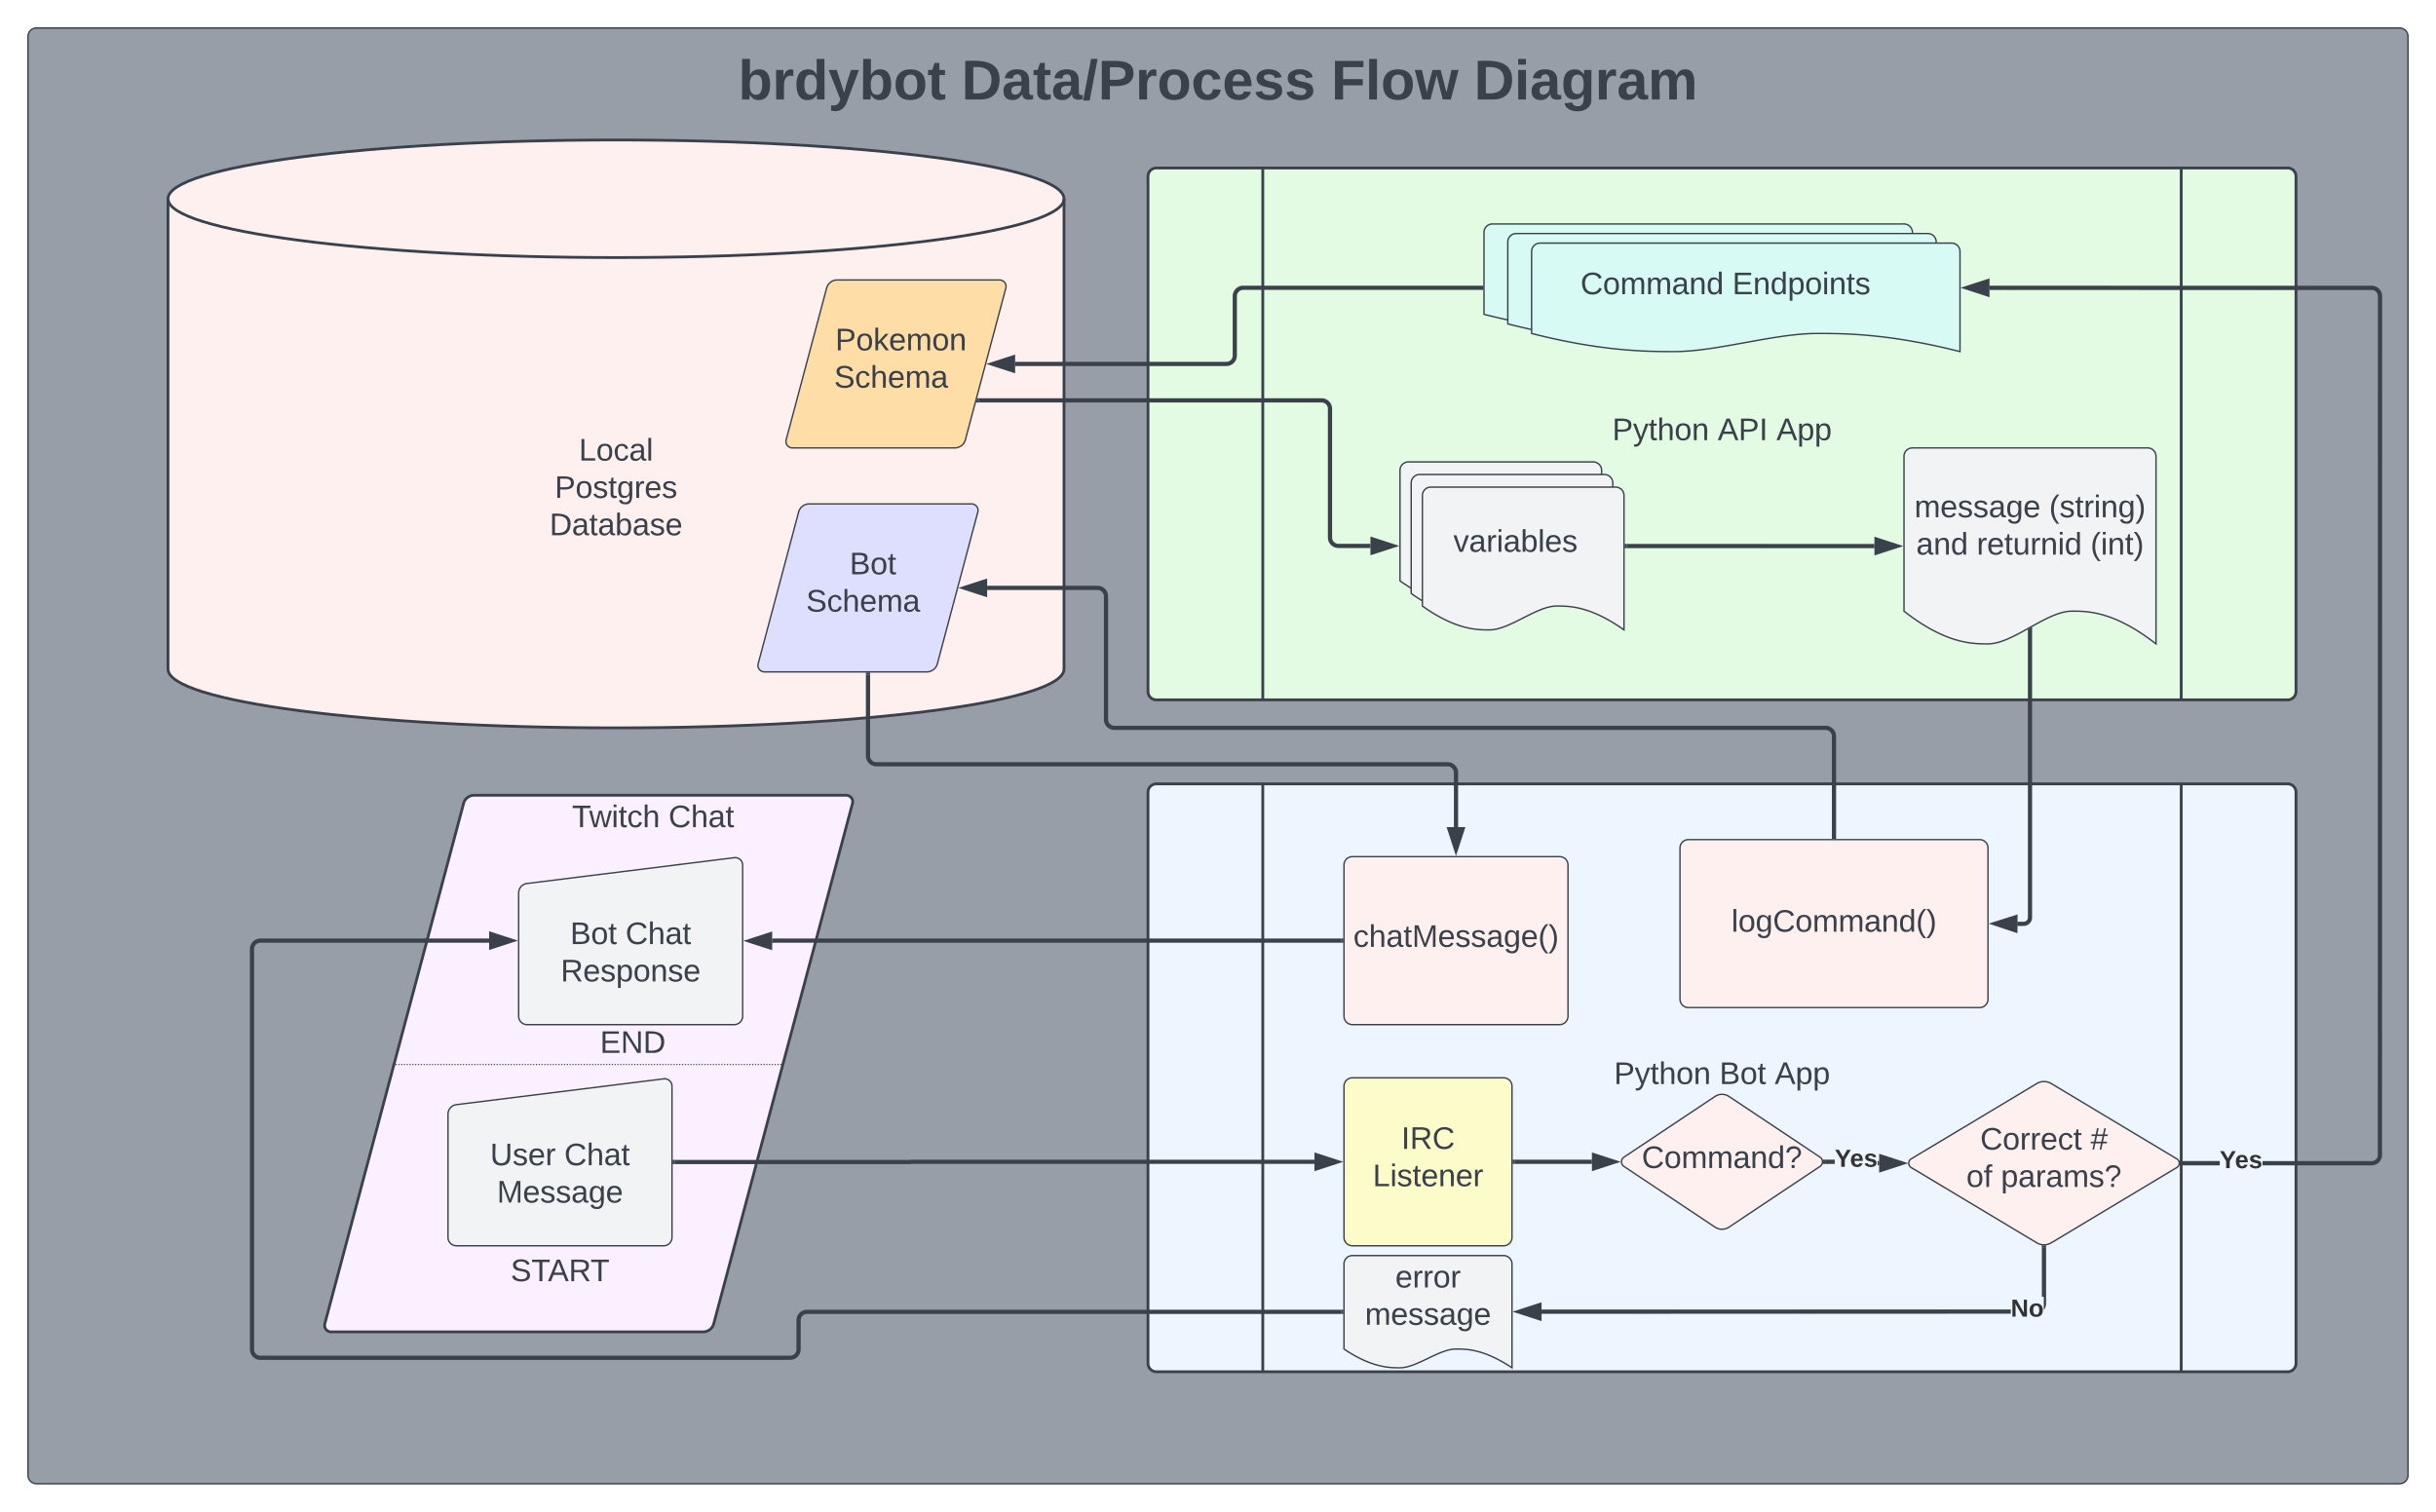 <svg xmlns="http://www.w3.org/2000/svg" xmlns:xlink="http://www.w3.org/1999/xlink" xmlns:lucid="lucid" width="1740" height="1080"><g transform="translate(-20 -20)" lucid:page-tab-id="Ux4hpEtzwfyt"><path d="M40 46a6 6 0 0 1 6-6h1688a6 6 0 0 1 6 6v1028a6 6 0 0 1-6 6H46a6 6 0 0 1-6-6z" stroke="#3a414a" fill="#979ea8"/><path d="M351.14 593.96a7.8 7.8 0 0 1 7.55-5.8h265.76a4.6 4.6 0 0 1 4.46 5.8L529.8 965.7a7.8 7.8 0 0 1-7.56 5.8H256.46a4.6 4.6 0 0 1-4.45-5.8z" stroke="#3a414a" stroke-width="2" fill="#fbf0ff"/><use xlink:href="#a" transform="matrix(1,0,0,1,255.463,593.164) translate(173.104 17.778)"/><use xlink:href="#b" transform="matrix(1,0,0,1,255.463,593.164) translate(242.054 17.778)"/><use xlink:href="#c" transform="matrix(1,0,0,1,255.463,593.164) translate(224.005 44.444)"/><use xlink:href="#c" transform="matrix(1,0,0,1,255.463,593.164) translate(217.505 71.111)"/><use xlink:href="#c" transform="matrix(1,0,0,1,255.463,593.164) translate(209.505 97.778)"/><use xlink:href="#c" transform="matrix(1,0,0,1,255.463,593.164) translate(202.505 124.444)"/><use xlink:href="#c" transform="matrix(1,0,0,1,255.463,593.164) translate(195.505 151.111)"/><use xlink:href="#c" transform="matrix(1,0,0,1,255.463,593.164) translate(188.505 177.778)"/><use xlink:href="#c" transform="matrix(1,0,0,1,255.463,593.164) translate(181.505 204.444)"/><use xlink:href="#c" transform="matrix(1,0,0,1,255.463,593.164) translate(174.505 231.111)"/><use xlink:href="#c" transform="matrix(1,0,0,1,255.463,593.164) translate(167.005 257.778)"/><use xlink:href="#c" transform="matrix(1,0,0,1,255.463,593.164) translate(160.505 284.444)"/><use xlink:href="#c" transform="matrix(1,0,0,1,255.463,593.164) translate(153.505 311.111)"/><use xlink:href="#c" transform="matrix(1,0,0,1,255.463,593.164) translate(145.505 337.778)"/><use xlink:href="#d" transform="matrix(1,0,0,1,255.463,593.164) translate(138.505 364.444)"/><path d="M780 498c0 23.2-143.27 42-320 42s-320-18.8-320-42V162c0-23.2 143.27-42 320-42s320 18.8 320 42z" stroke="#3a414a" stroke-width="2" fill="#fff0f0"/><path d="M780 162c0 23.2-143.27 42-320 42s-320-18.8-320-42" stroke="#3a414a" stroke-width="2" fill="none"/><use xlink:href="#e" transform="matrix(1,0,0,1,145,209) translate(288.488 140.028)"/><use xlink:href="#f" transform="matrix(1,0,0,1,145,209) translate(271.204 166.694)"/><use xlink:href="#g" transform="matrix(1,0,0,1,145,209) translate(267.5 193.361)"/><path d="M610.45 225.8A7.8 7.8 0 0 1 618 220h116a4.6 4.6 0 0 1 4.45 5.8l-28.9 108.4A7.8 7.8 0 0 1 702 340H586a4.6 4.6 0 0 1-4.45-5.8z" stroke="#3a414a" fill="#ffdda6"/><use xlink:href="#h" transform="matrix(1,0,0,1,585,225) translate(31.622 45.278)"/><use xlink:href="#i" transform="matrix(1,0,0,1,585,225) translate(30.795 71.944)"/><path d="M590.45 385.8A7.8 7.8 0 0 1 598 380h116a4.6 4.6 0 0 1 4.45 5.8l-28.9 108.4A7.8 7.8 0 0 1 682 500H566a4.6 4.6 0 0 1-4.45-5.8z" stroke="#3a414a" fill="#dedeff"/><use xlink:href="#j" transform="matrix(1,0,0,1,565,385) translate(61.838 45.278)"/><use xlink:href="#k" transform="matrix(1,0,0,1,565,385) translate(30.795 71.944)"/><path d="M840 586a6 6 0 0 1 6-6h808a6 6 0 0 1 6 6v408a6 6 0 0 1-6 6H846a6 6 0 0 1-6-6z" stroke="#3a414a" stroke-width="2" fill="#edf5ff"/><path d="M922 580v420m656-420v420" stroke="#3a414a" stroke-width="2" fill="none"/><use xlink:href="#l" transform="matrix(1,0,0,1,947.5,585) translate(225.34 209.444)"/><use xlink:href="#m" transform="matrix(1,0,0,1,947.5,585) translate(300.648 209.444)"/><use xlink:href="#n" transform="matrix(1,0,0,1,947.5,585) translate(340.154 209.444)"/><path d="M840 146a6 6 0 0 1 6-6h808a6 6 0 0 1 6 6v368a6 6 0 0 1-6 6H846a6 6 0 0 1-6-6z" stroke="#3a414a" stroke-width="2" fill="#e3fae3"/><path d="M922 140v380m656-380v380" stroke="#3a414a" stroke-width="2" fill="none"/><use xlink:href="#l" transform="matrix(1,0,0,1,947.5,145) translate(224.105 189.444)"/><use xlink:href="#o" transform="matrix(1,0,0,1,947.5,145) translate(299.414 189.444)"/><use xlink:href="#n" transform="matrix(1,0,0,1,947.5,145) translate(341.389 189.444)"/><path d="M340 815.92a6.8 6.8 0 0 1 5.95-6.74l148.1-18.44A5.3 5.3 0 0 1 500 796v108a6 6 0 0 1-6 6H346a6 6 0 0 1-6-6z" stroke="#3a414a" fill="#f2f3f5"/><use xlink:href="#p" transform="matrix(1,0,0,1,345,815) translate(25.093 37.465)"/><use xlink:href="#q" transform="matrix(1,0,0,1,345,815) translate(78.056 37.465)"/><use xlink:href="#r" transform="matrix(1,0,0,1,345,815) translate(29.969 64.132)"/><path d="M980 796a6 6 0 0 1 6-6h108a6 6 0 0 1 6 6v108a6 6 0 0 1-6 6H986a6 6 0 0 1-6-6z" stroke="#3a414a" fill="#fcfcca"/><use xlink:href="#s" transform="matrix(1,0,0,1,992,802) translate(28.926 38.778)"/><use xlink:href="#t" transform="matrix(1,0,0,1,992,802) translate(8.556 65.444)"/><path d="M1245 803.33a9 9 0 0 1 10 0l65 43.34a4 4 0 0 1 0 6.66l-65 43.34a9 9 0 0 1-10 0l-65-43.34a4 4 0 0 1 0-6.66z" stroke="#3a414a" fill="#fff0f0"/><use xlink:href="#u" transform="matrix(1,0,0,1,1180,805) translate(12.685 49.444)"/><path d="M501.96 850.17h168.42a.08.08 0 0 0 .08-.1.08.08 0 0 1 .1-.07H958.9" stroke="#3a414a" stroke-width="3" fill="none"/><path d="M502 851.67h-1.54v-3H502z" stroke="#3a414a" stroke-width=".05" fill="#3a414a"/><path d="M974.68 850l-14.26 4.64v-9.28z" stroke="#3a414a" stroke-width="3" fill="#3a414a"/><path d="M1101.96 850h55.13" stroke="#3a414a" stroke-width="3" fill="none"/><path d="M1102 851.5h-1.54v-3h1.54z" stroke="#3a414a" stroke-width=".05" fill="#3a414a"/><path d="M1172.85 850l-14.26 4.64v-9.28z" stroke="#3a414a" stroke-width="3" fill="#3a414a"/><path d="M1474.86 794.1a10 10 0 0 1 10.28 0l89.72 53.8a3.6 3.6 0 0 1 0 6.2l-89.72 53.8a10 10 0 0 1-10.28 0l-89.72-53.8a3.6 3.6 0 0 1 0-6.2z" stroke="#3a414a" fill="#fff0f0"/><use xlink:href="#v" transform="matrix(1,0,0,1,1385,796) translate(49.419 45.278)"/><use xlink:href="#w" transform="matrix(1,0,0,1,1385,796) translate(128.246 45.278)"/><use xlink:href="#x" transform="matrix(1,0,0,1,1385,796) translate(39.511 71.944)"/><use xlink:href="#y" transform="matrix(1,0,0,1,1385,796) translate(64.203 71.944)"/><path d="M1362.28 849.5v3h-1.1v-3zm-38.5 2v-3h6.77v3z" stroke="#3a414a" stroke-width=".05" fill="#3a414a"/><path d="M1323.83 851.5h-1.8l.17-.62.1-.88-.1-.88-.18-.62h1.8z" fill="#3a414a"/><path d="M1323.85 851.52h-1.87l.2-.65.1-.87-.1-.87-.2-.65h1.87zm-1.8-3l.18.6.1.88-.1.88-.18.6h1.75v-2.96z" stroke="#3a414a" stroke-width=".05" fill="#3a414a"/><path d="M1378.04 851l-14.27 4.64v-9.28z" fill="#3a414a"/><path d="M1382.9 851l-20.63 6.7v-13.4zm-17.63 2.57l7.92-2.57-7.93-2.57z" stroke="#3a414a" stroke-width=".05" fill="#3a414a"/><use xlink:href="#z" transform="matrix(1,0,0,1,1330.555,839.333) translate(0 14.222)"/><path d="M1080 186a6 6 0 0 1 6-6h294a6 6 0 0 1 6 6v71.5c-51.1-12.94-82.93-12.94-102.2-12.94-30.6 0-71.3 12.94-101.9 12.94-18.97 0-51.1 0-101.9-12.94z" stroke="#3a414a" fill="#d7faf5"/><path d="M1097 192.84a6 6 0 0 1 6-6h294a6 6 0 0 1 6 6v71.5c-51.1-12.94-82.93-12.94-102.2-12.94-30.6 0-71.3 12.94-101.9 12.94-18.97 0-51.1 0-101.9-12.94z" stroke="#3a414a" fill="#d7faf5"/><path d="M1114 199.68a6 6 0 0 1 6-6h294a6 6 0 0 1 6 6v71.5c-51.1-12.95-82.93-12.95-102.2-12.95-30.6 0-71.3 12.95-101.9 12.95-18.97 0-51.1 0-101.9-12.95z" stroke="#3a414a" fill="#d7faf5"/><use xlink:href="#A" transform="matrix(1,0,0,1,1119,198.676) translate(29.92 31.528)"/><use xlink:href="#B" transform="matrix(1,0,0,1,1119,198.676) translate(138.377 31.528)"/><path d="M1605.5 852.5h-26.9v-3h26.9zm109.62-628.34l1.2.3 1.1.44 1 .62.9.76.75.9.62 1 .44 1.1.27 1.13.1 1.13-.07 614.6-.3 1.2-.44 1.08-.63 1-.76.9-.9.77-1 .62-1.08.44-1.15.27-1.1.1h-77.95v-3h77.82l.76-.06.7-.16.64-.27.6-.36.54-.46.46-.54.37-.6.28-.65.15-.64.07-614.1-.06-.77-.16-.7-.27-.65-.36-.6-.46-.54-.54-.45-.6-.37-.65-.27-.64-.14-273.7-.07v-3z" stroke="#3a414a" stroke-width=".05" fill="#3a414a"/><path d="M1578.64 852.5h-1.83l.22-.66.1-.84-.1-.84-.2-.66h1.82z" fill="#3a414a"/><path d="M1578.67 852.52h-1.9l.22-.7.08-.82-.1-.83-.2-.7h1.9zm-1.83-3l.2.64.1.84-.1.84-.2.63h1.78v-2.95z" stroke="#3a414a" stroke-width=".05" fill="#3a414a"/><path d="M1439.57 230.22l-14.26-4.63 14.27-4.65z" fill="#3a414a"/><path d="M1441.07 232.3l-20.62-6.7 20.62-6.7zm-10.9-6.7l7.9 2.56v-5.14z" stroke="#3a414a" stroke-width=".05" fill="#3a414a"/><use xlink:href="#z" transform="matrix(1,0,0,1,1605.503,840.333) translate(0 14.222)"/><path d="M1380 346a6 6 0 0 1 6-6h168a6 6 0 0 1 6 6v134c-30.06-23.38-48.78-23.38-60.12-23.38-18 0-41.94 23.38-59.94 23.38-11.16 0-30.06 0-59.94-23.38z" stroke="#3a414a" fill="#f2f3f5"/><use xlink:href="#C" transform="matrix(1,0,0,1,1385,345) translate(2.438 44.528)"/><use xlink:href="#D" transform="matrix(1,0,0,1,1385,345) translate(98.673 44.528)"/><use xlink:href="#E" transform="matrix(1,0,0,1,1385,345) translate(3.704 71.194)"/><use xlink:href="#F" transform="matrix(1,0,0,1,1385,345) translate(46.914 71.194)"/><use xlink:href="#G" transform="matrix(1,0,0,1,1385,345) translate(128.21 71.194)"/><path d="M390.46 657.92a6.8 6.8 0 0 1 5.96-6.74l148.1-18.44a5.3 5.3 0 0 1 5.94 5.26v108a6 6 0 0 1-6 6h-148a6 6 0 0 1-6-6z" stroke="#3a414a" fill="#f2f3f5"/><use xlink:href="#H" transform="matrix(1,0,0,1,395.463,657) translate(31.821 37.465)"/><use xlink:href="#q" transform="matrix(1,0,0,1,395.463,657) translate(71.327 37.465)"/><use xlink:href="#I" transform="matrix(1,0,0,1,395.463,657) translate(25.031 64.132)"/><path d="M1470 470.2v205.26a4.54 4.54 0 0 1-4.54 4.54h-4.55" stroke="#3a414a" stroke-width="3" fill="none"/><path d="M1471.5 470.25h-3v-.75l3-1.58z" stroke="#3a414a" stroke-width=".05" fill="#3a414a"/><path d="M1445.32 679.87l14.3-4.52-.08 9.27z" stroke="#3a414a" stroke-width="3" fill="#3a414a"/><path d="M980 638a6 6 0 0 1 6-6h148a6 6 0 0 1 6 6v108a6 6 0 0 1-6 6H986a6 6 0 0 1-6-6z" stroke="#3a414a" fill="#fff0f0"/><use xlink:href="#J" transform="matrix(1,0,0,1,992,644) translate(-5.364 52.444)"/><path d="M978.04 692H572a.08.08 0 0 0-.07.08.08.08 0 0 1-.1.1h-.28" stroke="#3a414a" stroke-width="3" fill="none"/><path d="M979.54 693.5H978v-3h1.54z" stroke="#3a414a" stroke-width=".05" fill="#3a414a"/><path d="M555.78 692.17l14.27-4.64v9.27z" stroke="#3a414a" stroke-width="3" fill="#3a414a"/><path d="M1078 225.6H908a6 6 0 0 0-6 6V274a6 6 0 0 1-6 6H745.1" stroke="#3a414a" stroke-width="3" fill="none"/><path d="M1079.5 227.1h-1.54v-3h1.54z" stroke="#3a414a" stroke-width=".05" fill="#3a414a"/><path d="M729.33 280l14.27-4.64v9.28z" stroke="#3a414a" stroke-width="3" fill="#3a414a"/><path d="M719.06 306.02H964a6 6 0 0 1 6 6V404a6 6 0 0 0 6 6h22.88" stroke="#3a414a" stroke-width="3" fill="none"/><path d="M719.1 307.52h-1.94l.8-3h1.14z" stroke="#3a414a" stroke-width=".05" fill="#3a414a"/><path d="M1014.65 410l-14.27 4.64v-9.28z" stroke="#3a414a" stroke-width="3" fill="#3a414a"/><path d="M1020 356a6 6 0 0 1 6-6h132a6 6 0 0 1 6 6v96c-24.05-17.03-39.02-17.03-48.1-17.03-14.4 0-33.55 17.03-47.95 17.03-8.93 0-24.05 0-47.95-17.03z" stroke="#3a414a" fill="#f2f3f5"/><path d="M1028 365a6 6 0 0 1 6-6h132a6 6 0 0 1 6 6v96c-24.05-17.03-39.02-17.03-48.1-17.03-14.4 0-33.55 17.03-47.95 17.03-8.93 0-24.05 0-47.95-17.03z" stroke="#3a414a" fill="#f2f3f5"/><path d="M1036 374a6 6 0 0 1 6-6h132a6 6 0 0 1 6 6v96c-24.05-17.03-39.02-17.03-48.1-17.03-14.4 0-33.55 17.03-47.95 17.03-8.93 0-24.05 0-47.95-17.03z" stroke="#3a414a" fill="#f2f3f5"/><g><use xlink:href="#K" transform="matrix(1,0,0,1,1041,373) translate(17.148 41.215)"/></g><path d="M1181.95 410.1h98.02v.02H1358.88" stroke="#3a414a" stroke-width="3" fill="none"/><path d="M1182 411.6h-1.54v-3h1.53z" stroke="#3a414a" stroke-width=".05" fill="#3a414a"/><path d="M1374.65 410.13l-14.27 4.63v-9.27z" stroke="#3a414a" stroke-width="3" fill="#3a414a"/><path d="M1220 625.83a6 6 0 0 1 6-6h208a6 6 0 0 1 6 6v108a6 6 0 0 1-6 6h-208a6 6 0 0 1-6-6z" stroke="#3a414a" fill="#fff0f0"/><g><use xlink:href="#L" transform="matrix(1,0,0,1,1232,631.831) translate(24.728 53.778)"/></g><path d="M1330 617.87V546a6 6 0 0 0-6-6H816a6 6 0 0 1-6-6v-88a6 6 0 0 0-6-6h-78.9" stroke="#3a414a" stroke-width="3" fill="none"/><path d="M1331.5 619.37h-3v-1.54h3z" stroke="#3a414a" stroke-width=".05" fill="#3a414a"/><path d="M709.33 440l14.27-4.64v9.28z" stroke="#3a414a" stroke-width="3" fill="#3a414a"/><path d="M640 501.96V560a6 6 0 0 0 6 6h408a6 6 0 0 1 6 6v38.92" stroke="#3a414a" stroke-width="3" fill="none"/><path d="M641.5 502h-3v-1.54h3z" stroke="#3a414a" stroke-width=".05" fill="#3a414a"/><path d="M1060 626.68l-4.64-14.26h9.28z" stroke="#3a414a" stroke-width="3" fill="#3a414a"/><path d="M1456.26 958.5l-335.18.08v-3l335.18-.07zm25.24-7.36l-.1 1.12-.26 1.14-.45 1.1-.63 1-.2.23v-9.3h-1.37v-35.1h3z" stroke="#3a414a" stroke-width=".05" fill="#3a414a"/><path d="M1478.87 909.78l1.13.06 1.13-.06.37-.06v1.66h-3v-1.66z" fill="#3a414a"/><path d="M1478.87 909.75l1.13.06 1.13-.05.4-.06v1.7h-3.06v-1.7zm-.34 1.6h2.94v-1.6l-.33.05-1.14.06-1.14-.06-.33-.05z" stroke="#3a414a" stroke-width=".05" fill="#3a414a"/><path d="M1119.58 961.72l-14.27-4.64 14.28-4.63z" fill="#3a414a"/><path d="M1121.08 963.78l-20.62-6.7 20.62-6.7zm-10.9-6.7l7.9 2.58v-5.15z" stroke="#3a414a" stroke-width=".05" fill="#3a414a"/><g><use xlink:href="#M" transform="matrix(1,0,0,1,1456.264,946.418) translate(0 14.222)"/></g><path d="M980 923a6 6 0 0 1 6-6h108a6 6 0 0 1 6 6v74.17c-20.04-13.4-32.52-13.4-40.08-13.4-12 0-27.96 13.4-39.96 13.4-7.44 0-20.04 0-39.96-13.4z" stroke="#3a414a" fill="#f2f3f5"/><g><use xlink:href="#N" transform="matrix(1,0,0,1,985,922) translate(31.636 17.778)"/><use xlink:href="#O" transform="matrix(1,0,0,1,985,922) translate(9.969 44.444)"/></g><path d="M978 957.2H596.42a6 6 0 0 0-6 6V984a6 6 0 0 1-6 6H206a6 6 0 0 1-6-6V698a6 6 0 0 1 6-6h163.37" stroke="#3a414a" stroke-width="3" fill="none"/><path d="M979.5 958.7h-1.54v-3h1.54z" stroke="#3a414a" stroke-width=".05" fill="#3a414a"/><path d="M385.14 692l-14.27 4.64v-9.28z" stroke="#3a414a" stroke-width="3" fill="#3a414a"/><path d="M480 46a6 6 0 0 1 6-6h808a6 6 0 0 1 6 6v72.67a6 6 0 0 1-6 6H486a6 6 0 0 1-6-6z" stroke="#000" stroke-opacity="0" fill="#fff" fill-opacity="0"/><g><use xlink:href="#P" transform="matrix(1,0,0,1,485,45) translate(62.333 46.062)"/><use xlink:href="#Q" transform="matrix(1,0,0,1,485,45) translate(221.778 46.062)"/><use xlink:href="#R" transform="matrix(1,0,0,1,485,45) translate(485.889 46.062)"/><use xlink:href="#S" transform="matrix(1,0,0,1,485,45) translate(587.889 46.062)"/></g><path d="M300 906a6 6 0 0 1 6-6h228a6 6 0 0 1 6 6v48a6 6 0 0 1-6 6H306a6 6 0 0 1-6-6z" stroke="#000" stroke-opacity="0" fill="#fff" fill-opacity="0"/><g><use xlink:href="#T" transform="matrix(1,0,0,1,305,905) translate(79.722 30.278)"/></g><path d="M301.4 780.5c0 .26-.22.5-.5.5-.27 0-.5-.24-.5-.5 0-.3.23-.5.5-.5.28 0 .5.2.5.5zm2 0c0 .26-.2.5-.5.5-.27 0-.5-.24-.5-.5 0-.3.23-.5.5-.5.3 0 .5.2.5.5zm2.02 0c0 .26-.23.5-.5.5-.28 0-.5-.24-.5-.5 0-.3.22-.5.5-.5.27 0 .5.2.5.5zm2 0c0 .26-.22.5-.5.5-.27 0-.5-.24-.5-.5 0-.3.23-.5.5-.5.28 0 .5.2.5.5zm2 0c0 .26-.22.5-.5.5-.27 0-.5-.24-.5-.5 0-.3.23-.5.5-.5.28 0 .5.2.5.5zm2 0c0 .26-.2.5-.5.5-.26 0-.5-.24-.5-.5 0-.3.24-.5.5-.5.3 0 .5.2.5.5zm2.02 0c0 .26-.23.5-.5.5-.28 0-.5-.24-.5-.5 0-.3.22-.5.5-.5.27 0 .5.2.5.5zm2 0c0 .26-.22.5-.5.5-.27 0-.5-.24-.5-.5 0-.3.23-.5.5-.5.28 0 .5.2.5.5zm2 0c0 .26-.2.5-.5.5-.27 0-.5-.24-.5-.5 0-.3.23-.5.5-.5.3 0 .5.2.5.5zm2 0c0 .26-.2.5-.5.5-.26 0-.5-.24-.5-.5 0-.3.24-.5.5-.5.3 0 .5.2.5.5zm2.02 0c0 .26-.22.5-.5.5s-.5-.24-.5-.5c0-.3.22-.5.5-.5s.5.2.5.5zm2 0c0 .26-.22.5-.5.5-.27 0-.5-.24-.5-.5 0-.3.23-.5.5-.5.28 0 .5.2.5.5zm2 0c0 .26-.2.5-.5.5-.26 0-.5-.24-.5-.5 0-.3.24-.5.5-.5.3 0 .5.2.5.5zm2.02 0c0 .26-.23.5-.5.5-.28 0-.5-.24-.5-.5 0-.3.22-.5.5-.5.27 0 .5.2.5.5zm2 0c0 .26-.22.5-.5.5-.27 0-.5-.24-.5-.5 0-.3.23-.5.5-.5.28 0 .5.2.5.5zm2 0c0 .26-.22.5-.5.5-.27 0-.5-.24-.5-.5 0-.3.23-.5.5-.5.28 0 .5.2.5.5zm2 0c0 .26-.2.5-.5.5-.26 0-.5-.24-.5-.5 0-.3.24-.5.5-.5.3 0 .5.2.5.5zm2.02 0c0 .26-.22.5-.5.5s-.5-.24-.5-.5c0-.3.22-.5.5-.5s.5.2.5.5zm2 0c0 .26-.22.5-.5.5-.27 0-.5-.24-.5-.5 0-.3.23-.5.5-.5.28 0 .5.2.5.5zm2 0c0 .26-.2.5-.5.5-.27 0-.5-.24-.5-.5 0-.3.23-.5.5-.5.3 0 .5.2.5.5zm2.02 0c0 .26-.23.5-.5.5-.28 0-.5-.24-.5-.5 0-.3.22-.5.5-.5.27 0 .5.2.5.5zm2 0c0 .26-.22.5-.5.5s-.5-.24-.5-.5c0-.3.22-.5.5-.5s.5.2.5.5zm2 0c0 .26-.22.5-.5.5-.27 0-.5-.24-.5-.5 0-.3.23-.5.5-.5.28 0 .5.2.5.5zm2 0c0 .26-.2.5-.5.5-.26 0-.5-.24-.5-.5 0-.3.24-.5.5-.5.3 0 .5.2.5.5zm2.02 0c0 .26-.23.5-.5.5-.28 0-.5-.24-.5-.5 0-.3.22-.5.5-.5.27 0 .5.2.5.5zm2 0c0 .26-.22.5-.5.5-.27 0-.5-.24-.5-.5 0-.3.23-.5.5-.5.28 0 .5.2.5.5zm2 0c0 .26-.22.5-.5.5-.27 0-.5-.24-.5-.5 0-.3.23-.5.5-.5.28 0 .5.2.5.5zm2 0c0 .26-.2.5-.5.5-.26 0-.5-.24-.5-.5 0-.3.24-.5.5-.5.3 0 .5.2.5.5zm2.02 0c0 .26-.22.5-.5.5s-.5-.24-.5-.5c0-.3.22-.5.5-.5s.5.2.5.5zm2 0c0 .26-.22.5-.5.5-.27 0-.5-.24-.5-.5 0-.3.23-.5.5-.5.28 0 .5.2.5.5zm2 0c0 .26-.2.5-.5.5-.27 0-.5-.24-.5-.5 0-.3.23-.5.5-.5.3 0 .5.2.5.5zm2.02 0c0 .26-.23.5-.5.5-.28 0-.5-.24-.5-.5 0-.3.22-.5.5-.5.27 0 .5.2.5.5zm2 0c0 .26-.22.5-.5.5-.27 0-.5-.24-.5-.5 0-.3.23-.5.5-.5.28 0 .5.2.5.5zm2 0c0 .26-.22.5-.5.5-.27 0-.5-.24-.5-.5 0-.3.23-.5.5-.5.28 0 .5.2.5.5zm2 0c0 .26-.2.5-.5.5-.26 0-.5-.24-.5-.5 0-.3.24-.5.5-.5.3 0 .5.2.5.5zm2.02 0c0 .26-.23.5-.5.5-.28 0-.5-.24-.5-.5 0-.3.22-.5.5-.5.27 0 .5.2.5.5zm2 0c0 .26-.22.5-.5.5-.27 0-.5-.24-.5-.5 0-.3.23-.5.5-.5.28 0 .5.2.5.5zm2 0c0 .26-.2.5-.5.5-.27 0-.5-.24-.5-.5 0-.3.23-.5.5-.5.3 0 .5.2.5.5zm2 0c0 .26-.2.5-.5.5-.26 0-.5-.24-.5-.5 0-.3.24-.5.5-.5.3 0 .5.2.5.5zm2.02 0c0 .26-.22.5-.5.5s-.5-.24-.5-.5c0-.3.22-.5.5-.5s.5.2.5.5zm2 0c0 .26-.22.5-.5.5-.27 0-.5-.24-.5-.5 0-.3.23-.5.5-.5.28 0 .5.2.5.5zm2 0c0 .26-.2.5-.5.5-.26 0-.5-.24-.5-.5 0-.3.24-.5.5-.5.3 0 .5.2.5.5zm2.02 0c0 .26-.23.5-.5.5-.28 0-.5-.24-.5-.5 0-.3.22-.5.5-.5.27 0 .5.2.5.5zm2 0c0 .26-.22.5-.5.5-.27 0-.5-.24-.5-.5 0-.3.23-.5.5-.5.28 0 .5.2.5.5zm2 0c0 .26-.22.5-.5.5-.27 0-.5-.24-.5-.5 0-.3.23-.5.5-.5.28 0 .5.2.5.5zm2 0c0 .26-.2.5-.5.5-.26 0-.5-.24-.5-.5 0-.3.24-.5.5-.5.3 0 .5.2.5.5zm2.02 0c0 .26-.22.5-.5.5s-.5-.24-.5-.5c0-.3.22-.5.5-.5s.5.2.5.5zm2 0c0 .26-.22.5-.5.5-.27 0-.5-.24-.5-.5 0-.3.23-.5.5-.5.28 0 .5.2.5.5zm2 0c0 .26-.2.5-.5.5-.27 0-.5-.24-.5-.5 0-.3.23-.5.5-.5.3 0 .5.2.5.5zm2.02 0c0 .26-.23.5-.5.5-.28 0-.5-.24-.5-.5 0-.3.22-.5.5-.5.27 0 .5.2.5.5zm2 0c0 .26-.22.5-.5.5-.27 0-.5-.24-.5-.5 0-.3.23-.5.5-.5.28 0 .5.2.5.5zm2 0c0 .26-.22.5-.5.5-.27 0-.5-.24-.5-.5 0-.3.23-.5.5-.5.28 0 .5.2.5.5zm2 0c0 .26-.2.5-.5.5-.26 0-.5-.24-.5-.5 0-.3.24-.5.5-.5.3 0 .5.2.5.5zm2.02 0c0 .26-.23.5-.5.5-.28 0-.5-.24-.5-.5 0-.3.22-.5.5-.5.27 0 .5.2.5.5zm2 0c0 .26-.22.5-.5.5-.27 0-.5-.24-.5-.5 0-.3.23-.5.5-.5.28 0 .5.2.5.5zm2 0c0 .26-.22.5-.5.5-.27 0-.5-.24-.5-.5 0-.3.23-.5.5-.5.28 0 .5.2.5.5zm2 0c0 .26-.2.5-.5.5-.26 0-.5-.24-.5-.5 0-.3.24-.5.5-.5.3 0 .5.2.5.5zm2.02 0c0 .26-.22.5-.5.5s-.5-.24-.5-.5c0-.3.22-.5.5-.5s.5.2.5.5zm2 0c0 .26-.22.5-.5.5-.27 0-.5-.24-.5-.5 0-.3.23-.5.5-.5.28 0 .5.2.5.5zm2 0c0 .26-.2.5-.5.5-.27 0-.5-.24-.5-.5 0-.3.23-.5.5-.5.3 0 .5.2.5.5zm2.02 0c0 .26-.23.5-.5.5-.28 0-.5-.24-.5-.5 0-.3.22-.5.5-.5.27 0 .5.2.5.5zm2 0c0 .26-.22.5-.5.5-.27 0-.5-.24-.5-.5 0-.3.23-.5.5-.5.28 0 .5.2.5.5zm2 0c0 .26-.22.5-.5.5-.27 0-.5-.24-.5-.5 0-.3.23-.5.5-.5.28 0 .5.2.5.5zm2 0c0 .26-.2.5-.5.5-.26 0-.5-.24-.5-.5 0-.3.24-.5.5-.5.3 0 .5.2.5.5zm2.02 0c0 .26-.23.5-.5.5-.28 0-.5-.24-.5-.5 0-.3.22-.5.5-.5.27 0 .5.2.5.5zm2 0c0 .26-.22.5-.5.5-.27 0-.5-.24-.5-.5 0-.3.23-.5.5-.5.28 0 .5.2.5.5zm2 0c0 .26-.2.5-.5.5-.27 0-.5-.24-.5-.5 0-.3.23-.5.5-.5.3 0 .5.2.5.5zm2.02 0c0 .26-.23.5-.5.5-.28 0-.5-.24-.5-.5 0-.3.22-.5.5-.5.27 0 .5.2.5.5zm2 0c0 .26-.22.5-.5.5s-.5-.24-.5-.5c0-.3.22-.5.5-.5s.5.2.5.5zm2 0c0 .26-.22.5-.5.5-.27 0-.5-.24-.5-.5 0-.3.23-.5.5-.5.28 0 .5.2.5.5zm2 0c0 .26-.2.5-.5.5-.26 0-.5-.24-.5-.5 0-.3.24-.5.5-.5.3 0 .5.2.5.5zm2.02 0c0 .26-.23.5-.5.5-.28 0-.5-.24-.5-.5 0-.3.22-.5.5-.5.27 0 .5.2.5.5zm2 0c0 .26-.22.5-.5.5-.27 0-.5-.24-.5-.5 0-.3.23-.5.5-.5.28 0 .5.2.5.5zm2 0c0 .26-.22.5-.5.5-.27 0-.5-.24-.5-.5 0-.3.23-.5.5-.5.28 0 .5.2.5.5zm2 0c0 .26-.2.5-.5.5-.26 0-.5-.24-.5-.5 0-.3.24-.5.5-.5.3 0 .5.2.5.5zm2.02 0c0 .26-.22.5-.5.5s-.5-.24-.5-.5c0-.3.22-.5.5-.5s.5.2.5.5zm2 0c0 .26-.22.5-.5.5-.27 0-.5-.24-.5-.5 0-.3.23-.5.5-.5.28 0 .5.2.5.5zm2 0c0 .26-.2.5-.5.5-.27 0-.5-.24-.5-.5 0-.3.23-.5.5-.5.3 0 .5.2.5.5zm2.02 0c0 .26-.23.5-.5.5-.28 0-.5-.24-.5-.5 0-.3.22-.5.5-.5.27 0 .5.2.5.5zm2 0c0 .26-.22.5-.5.5-.27 0-.5-.24-.5-.5 0-.3.23-.5.5-.5.28 0 .5.2.5.5zm2 0c0 .26-.22.5-.5.5-.27 0-.5-.24-.5-.5 0-.3.23-.5.5-.5.28 0 .5.2.5.5zm2 0c0 .26-.2.5-.5.5-.26 0-.5-.24-.5-.5 0-.3.24-.5.5-.5.3 0 .5.2.5.5zm2.02 0c0 .26-.23.5-.5.5-.28 0-.5-.24-.5-.5 0-.3.22-.5.5-.5.27 0 .5.2.5.5zm2 0c0 .26-.22.5-.5.5-.27 0-.5-.24-.5-.5 0-.3.23-.5.5-.5.28 0 .5.2.5.5zm2 0c0 .26-.2.5-.5.5-.27 0-.5-.24-.5-.5 0-.3.23-.5.5-.5.3 0 .5.2.5.5zm2 0c0 .26-.2.5-.5.5-.26 0-.5-.24-.5-.5 0-.3.24-.5.5-.5.3 0 .5.2.5.5zm2.02 0c0 .26-.22.5-.5.5s-.5-.24-.5-.5c0-.3.22-.5.5-.5s.5.2.5.5zm2 0c0 .26-.22.5-.5.5-.27 0-.5-.24-.5-.5 0-.3.23-.5.5-.5.28 0 .5.2.5.5zm2 0c0 .26-.2.5-.5.5-.27 0-.5-.24-.5-.5 0-.3.23-.5.5-.5.3 0 .5.2.5.5zm2.02 0c0 .26-.23.5-.5.5-.28 0-.5-.24-.5-.5 0-.3.22-.5.5-.5.27 0 .5.2.5.5zm2 0c0 .26-.22.5-.5.5-.27 0-.5-.24-.5-.5 0-.3.23-.5.5-.5.28 0 .5.2.5.5zm2 0c0 .26-.22.5-.5.5-.27 0-.5-.24-.5-.5 0-.3.23-.5.5-.5.28 0 .5.2.5.5zm2 0c0 .26-.2.5-.5.5-.26 0-.5-.24-.5-.5 0-.3.24-.5.5-.5.3 0 .5.2.5.5zm2.02 0c0 .26-.23.5-.5.5-.28 0-.5-.24-.5-.5 0-.3.22-.5.5-.5.27 0 .5.2.5.5zm2 0c0 .26-.22.5-.5.5-.27 0-.5-.24-.5-.5 0-.3.23-.5.5-.5.28 0 .5.2.5.5zm2 0c0 .26-.2.5-.5.5-.27 0-.5-.24-.5-.5 0-.3.23-.5.5-.5.3 0 .5.2.5.5zm2.02 0c0 .26-.23.5-.5.5-.28 0-.5-.24-.5-.5 0-.3.22-.5.5-.5.27 0 .5.2.5.5zm2 0c0 .26-.22.5-.5.5s-.5-.24-.5-.5c0-.3.22-.5.5-.5s.5.2.5.5zm2 0c0 .26-.22.5-.5.5-.27 0-.5-.24-.5-.5 0-.3.23-.5.5-.5.28 0 .5.2.5.5zm2 0c0 .26-.2.5-.5.5-.26 0-.5-.24-.5-.5 0-.3.24-.5.5-.5.3 0 .5.2.5.5zm2.02 0c0 .26-.23.5-.5.5-.28 0-.5-.24-.5-.5 0-.3.22-.5.5-.5.27 0 .5.2.5.5zm2 0c0 .26-.22.5-.5.5-.27 0-.5-.24-.5-.5 0-.3.23-.5.5-.5.28 0 .5.2.5.5zm2 0c0 .26-.22.5-.5.5-.27 0-.5-.24-.5-.5 0-.3.23-.5.5-.5.28 0 .5.2.5.5zm2 0c0 .26-.2.5-.5.5-.26 0-.5-.24-.5-.5 0-.3.24-.5.5-.5.3 0 .5.2.5.5zm2.02 0c0 .26-.22.5-.5.5s-.5-.24-.5-.5c0-.3.22-.5.5-.5s.5.2.5.5zm2 0c0 .26-.22.5-.5.5-.27 0-.5-.24-.5-.5 0-.3.23-.5.5-.5.28 0 .5.2.5.5zm2 0c0 .26-.2.5-.5.5-.27 0-.5-.24-.5-.5 0-.3.23-.5.5-.5.3 0 .5.2.5.5zm2.02 0c0 .26-.23.5-.5.5-.28 0-.5-.24-.5-.5 0-.3.22-.5.5-.5.27 0 .5.2.5.5zm2 0c0 .26-.22.5-.5.5-.27 0-.5-.24-.5-.5 0-.3.23-.5.5-.5.28 0 .5.2.5.5zm2 0c0 .26-.22.5-.5.5-.27 0-.5-.24-.5-.5 0-.3.23-.5.5-.5.28 0 .5.2.5.5zm2 0c0 .26-.2.5-.5.5-.26 0-.5-.24-.5-.5 0-.3.24-.5.5-.5.3 0 .5.2.5.5zm2.02 0c0 .26-.23.5-.5.5-.28 0-.5-.24-.5-.5 0-.3.22-.5.5-.5.27 0 .5.2.5.5zm2 0c0 .26-.22.5-.5.5-.27 0-.5-.24-.5-.5 0-.3.23-.5.5-.5.28 0 .5.2.5.5zm2 0c0 .26-.2.5-.5.5-.27 0-.5-.24-.5-.5 0-.3.23-.5.5-.5.3 0 .5.2.5.5zm2 0c0 .26-.2.5-.5.5-.26 0-.5-.24-.5-.5 0-.3.24-.5.5-.5.3 0 .5.2.5.5zm2.02 0c0 .26-.22.5-.5.5s-.5-.24-.5-.5c0-.3.22-.5.5-.5s.5.2.5.5zm2 0c0 .26-.22.5-.5.5-.27 0-.5-.24-.5-.5 0-.3.23-.5.5-.5.28 0 .5.2.5.5zm2 0c0 .26-.2.5-.5.5-.26 0-.5-.24-.5-.5 0-.3.24-.5.5-.5.3 0 .5.2.5.5zm2.02 0c0 .26-.23.5-.5.5-.28 0-.5-.24-.5-.5 0-.3.22-.5.5-.5.27 0 .5.2.5.5zm2 0c0 .26-.22.5-.5.5-.27 0-.5-.24-.5-.5 0-.3.23-.5.5-.5.28 0 .5.2.5.5zm2 0c0 .26-.22.5-.5.5-.27 0-.5-.24-.5-.5 0-.3.23-.5.5-.5.28 0 .5.2.5.5zm2 0c0 .26-.2.5-.5.5-.26 0-.5-.24-.5-.5 0-.3.24-.5.5-.5.3 0 .5.2.5.5zm2.02 0c0 .26-.22.5-.5.5s-.5-.24-.5-.5c0-.3.22-.5.5-.5s.5.2.5.5zm2 0c0 .26-.22.5-.5.5-.27 0-.5-.24-.5-.5 0-.3.23-.5.5-.5.28 0 .5.2.5.5zm2 0c0 .26-.2.5-.5.5-.27 0-.5-.24-.5-.5 0-.3.23-.5.5-.5.3 0 .5.2.5.5zm2.02 0c0 .26-.23.5-.5.5-.28 0-.5-.24-.5-.5 0-.3.22-.5.5-.5.27 0 .5.2.5.5zm2 0c0 .26-.22.5-.5.5s-.5-.24-.5-.5c0-.3.22-.5.5-.5s.5.2.5.5zm2 0c0 .26-.22.5-.5.5-.27 0-.5-.24-.5-.5 0-.3.23-.5.5-.5.28 0 .5.2.5.5zm2 0c0 .26-.2.5-.5.5-.26 0-.5-.24-.5-.5 0-.3.24-.5.5-.5.3 0 .5.2.5.5zm2.02 0c0 .26-.23.5-.5.5-.28 0-.5-.24-.5-.5 0-.3.22-.5.5-.5.27 0 .5.2.5.5zm2 0c0 .26-.22.5-.5.5-.27 0-.5-.24-.5-.5 0-.3.23-.5.5-.5.28 0 .5.2.5.5zm2 0c0 .26-.22.5-.5.5-.27 0-.5-.24-.5-.5 0-.3.23-.5.5-.5.28 0 .5.2.5.5zm2 0c0 .26-.2.5-.5.5-.26 0-.5-.24-.5-.5 0-.3.24-.5.5-.5.3 0 .5.2.5.5zm2.02 0c0 .26-.22.5-.5.5s-.5-.24-.5-.5c0-.3.22-.5.5-.5s.5.2.5.5zm2 0c0 .26-.22.5-.5.5-.27 0-.5-.24-.5-.5 0-.3.23-.5.5-.5.28 0 .5.2.5.5zm2 0c0 .26-.2.5-.5.5-.27 0-.5-.24-.5-.5 0-.3.23-.5.5-.5.3 0 .5.2.5.5zm2.02 0c0 .26-.23.5-.5.5-.28 0-.5-.24-.5-.5 0-.3.22-.5.5-.5.27 0 .5.2.5.5zm2 0c0 .26-.22.5-.5.5-.27 0-.5-.24-.5-.5 0-.3.23-.5.5-.5.28 0 .5.2.5.5zm2 0c0 .26-.22.5-.5.5-.27 0-.5-.24-.5-.5 0-.3.23-.5.5-.5.28 0 .5.2.5.5z" fill="#3a414a"/><path d="M300.92 781h-.65l.27-1h.38zM580.04 781h-.38v-1h.65z" stroke="#3a414a" stroke-width=".05" fill="#3a414a"/><path d="M340.46 734.17a6 6 0 0 1 6-6h251a6 6 0 0 1 6 6v66a6 6 0 0 1-6 6h-251a6 6 0 0 1-6-6z" stroke="#000" stroke-opacity="0" fill="#fff" fill-opacity="0"/><g><use xlink:href="#U" transform="matrix(1,0,0,1,345.463,733.169) translate(103.105 39.028)"/></g><defs><path fill="#3a414a" d="M127-220V0H93v-220H8v-28h204v28h-85" id="V"/><path fill="#3a414a" d="M206 0h-36l-40-164L89 0H53L-1-190h32L70-26l43-164h34l41 164 42-164h31" id="W"/><path fill="#3a414a" d="M24-231v-30h32v30H24zM24 0v-190h32V0H24" id="X"/><path fill="#3a414a" d="M59-47c-2 24 18 29 38 22v24C64 9 27 4 27-40v-127H5v-23h24l9-43h21v43h35v23H59v120" id="Y"/><path fill="#3a414a" d="M96-169c-40 0-48 33-48 73s9 75 48 75c24 0 41-14 43-38l32 2c-6 37-31 61-74 61-59 0-76-41-82-99-10-93 101-131 147-64 4 7 5 14 7 22l-32 3c-4-21-16-35-41-35" id="Z"/><path fill="#3a414a" d="M106-169C34-169 62-67 57 0H25v-261h32l-1 103c12-21 28-36 61-36 89 0 53 116 60 194h-32v-121c2-32-8-49-39-48" id="aa"/><g id="a"><use transform="matrix(0.062,0,0,0.062,0,0)" xlink:href="#V"/><use transform="matrix(0.062,0,0,0.062,12.284,0)" xlink:href="#W"/><use transform="matrix(0.062,0,0,0.062,28.272,0)" xlink:href="#X"/><use transform="matrix(0.062,0,0,0.062,33.148,0)" xlink:href="#Y"/><use transform="matrix(0.062,0,0,0.062,39.321,0)" xlink:href="#Z"/><use transform="matrix(0.062,0,0,0.062,50.432,0)" xlink:href="#aa"/></g><path fill="#3a414a" d="M212-179c-10-28-35-45-73-45-59 0-87 40-87 99 0 60 29 101 89 101 43 0 62-24 78-52l27 14C228-24 195 4 139 4 59 4 22-46 18-125c-6-104 99-153 187-111 19 9 31 26 39 46" id="ab"/><path fill="#3a414a" d="M141-36C126-15 110 5 73 4 37 3 15-17 15-53c-1-64 63-63 125-63 3-35-9-54-41-54-24 1-41 7-42 31l-33-3c5-37 33-52 76-52 45 0 72 20 72 64v82c-1 20 7 32 28 27v20c-31 9-61-2-59-35zM48-53c0 20 12 33 32 33 41-3 63-29 60-74-43 2-92-5-92 41" id="ac"/><g id="b"><use transform="matrix(0.062,0,0,0.062,0,0)" xlink:href="#ab"/><use transform="matrix(0.062,0,0,0.062,15.988,0)" xlink:href="#aa"/><use transform="matrix(0.062,0,0,0.062,28.333,0)" xlink:href="#ac"/><use transform="matrix(0.062,0,0,0.062,40.679,0)" xlink:href="#Y"/></g><path fill="#3a414a" d="M30 0v-248h33v221h125V0H30" id="ad"/><path fill="#3a414a" d="M100-194c62-1 85 37 85 99 1 63-27 99-86 99S16-35 15-95c0-66 28-99 85-99zM99-20c44 1 53-31 53-75 0-43-8-75-51-75s-53 32-53 75 10 74 51 75" id="ae"/><path fill="#3a414a" d="M24 0v-261h32V0H24" id="af"/><g id="e"><use transform="matrix(0.062,0,0,0.062,0,0)" xlink:href="#ad"/><use transform="matrix(0.062,0,0,0.062,12.346,0)" xlink:href="#ae"/><use transform="matrix(0.062,0,0,0.062,24.691,0)" xlink:href="#Z"/><use transform="matrix(0.062,0,0,0.062,35.802,0)" xlink:href="#ac"/><use transform="matrix(0.062,0,0,0.062,48.148,0)" xlink:href="#af"/></g><path fill="#3a414a" d="M30-248c87 1 191-15 191 75 0 78-77 80-158 76V0H30v-248zm33 125c57 0 124 11 124-50 0-59-68-47-124-48v98" id="ag"/><path fill="#3a414a" d="M135-143c-3-34-86-38-87 0 15 53 115 12 119 90S17 21 10-45l28-5c4 36 97 45 98 0-10-56-113-15-118-90-4-57 82-63 122-42 12 7 21 19 24 35" id="ah"/><path fill="#3a414a" d="M177-190C167-65 218 103 67 71c-23-6-38-20-44-43l32-5c15 47 100 32 89-28v-30C133-14 115 1 83 1 29 1 15-40 15-95c0-56 16-97 71-98 29-1 48 16 59 35 1-10 0-23 2-32h30zM94-22c36 0 50-32 50-73 0-42-14-75-50-75-39 0-46 34-46 75s6 73 46 73" id="ai"/><path fill="#3a414a" d="M114-163C36-179 61-72 57 0H25l-1-190h30c1 12-1 29 2 39 6-27 23-49 58-41v29" id="aj"/><path fill="#3a414a" d="M100-194c63 0 86 42 84 106H49c0 40 14 67 53 68 26 1 43-12 49-29l28 8c-11 28-37 45-77 45C44 4 14-33 15-96c1-61 26-98 85-98zm52 81c6-60-76-77-97-28-3 7-6 17-6 28h103" id="ak"/><g id="f"><use transform="matrix(0.062,0,0,0.062,0,0)" xlink:href="#ag"/><use transform="matrix(0.062,0,0,0.062,14.815,0)" xlink:href="#ae"/><use transform="matrix(0.062,0,0,0.062,27.16,0)" xlink:href="#ah"/><use transform="matrix(0.062,0,0,0.062,38.272,0)" xlink:href="#Y"/><use transform="matrix(0.062,0,0,0.062,44.444,0)" xlink:href="#ai"/><use transform="matrix(0.062,0,0,0.062,56.79,0)" xlink:href="#aj"/><use transform="matrix(0.062,0,0,0.062,64.136,0)" xlink:href="#ak"/><use transform="matrix(0.062,0,0,0.062,76.481,0)" xlink:href="#ah"/></g><path fill="#3a414a" d="M30-248c118-7 216 8 213 122C240-48 200 0 122 0H30v-248zM63-27c89 8 146-16 146-99s-60-101-146-95v194" id="al"/><path fill="#3a414a" d="M115-194c53 0 69 39 70 98 0 66-23 100-70 100C84 3 66-7 56-30L54 0H23l1-261h32v101c10-23 28-34 59-34zm-8 174c40 0 45-34 45-75 0-40-5-75-45-74-42 0-51 32-51 76 0 43 10 73 51 73" id="am"/><g id="g"><use transform="matrix(0.062,0,0,0.062,0,0)" xlink:href="#al"/><use transform="matrix(0.062,0,0,0.062,15.988,0)" xlink:href="#ac"/><use transform="matrix(0.062,0,0,0.062,28.333,0)" xlink:href="#Y"/><use transform="matrix(0.062,0,0,0.062,34.506,0)" xlink:href="#ac"/><use transform="matrix(0.062,0,0,0.062,46.852,0)" xlink:href="#am"/><use transform="matrix(0.062,0,0,0.062,59.198,0)" xlink:href="#ac"/><use transform="matrix(0.062,0,0,0.062,71.543,0)" xlink:href="#ah"/><use transform="matrix(0.062,0,0,0.062,82.654,0)" xlink:href="#ak"/></g><path fill="#3a414a" d="M143 0L79-87 56-68V0H24v-261h32v163l83-92h37l-77 82L181 0h-38" id="an"/><path fill="#3a414a" d="M210-169c-67 3-38 105-44 169h-31v-121c0-29-5-50-35-48C34-165 62-65 56 0H25l-1-190h30c1 10-1 24 2 32 10-44 99-50 107 0 11-21 27-35 58-36 85-2 47 119 55 194h-31v-121c0-29-5-49-35-48" id="ao"/><path fill="#3a414a" d="M117-194c89-4 53 116 60 194h-32v-121c0-31-8-49-39-48C34-167 62-67 57 0H25l-1-190h30c1 10-1 24 2 32 11-22 29-35 61-36" id="ap"/><g id="h"><use transform="matrix(0.062,0,0,0.062,0,0)" xlink:href="#ag"/><use transform="matrix(0.062,0,0,0.062,14.815,0)" xlink:href="#ae"/><use transform="matrix(0.062,0,0,0.062,27.16,0)" xlink:href="#an"/><use transform="matrix(0.062,0,0,0.062,38.272,0)" xlink:href="#ak"/><use transform="matrix(0.062,0,0,0.062,50.617,0)" xlink:href="#ao"/><use transform="matrix(0.062,0,0,0.062,69.074,0)" xlink:href="#ae"/><use transform="matrix(0.062,0,0,0.062,81.42,0)" xlink:href="#ap"/></g><path fill="#3a414a" d="M185-189c-5-48-123-54-124 2 14 75 158 14 163 119 3 78-121 87-175 55-17-10-28-26-33-46l33-7c5 56 141 63 141-1 0-78-155-14-162-118-5-82 145-84 179-34 5 7 8 16 11 25" id="aq"/><g id="i"><use transform="matrix(0.062,0,0,0.062,0,0)" xlink:href="#aq"/><use transform="matrix(0.062,0,0,0.062,14.815,0)" xlink:href="#Z"/><use transform="matrix(0.062,0,0,0.062,25.926,0)" xlink:href="#aa"/><use transform="matrix(0.062,0,0,0.062,38.272,0)" xlink:href="#ak"/><use transform="matrix(0.062,0,0,0.062,50.617,0)" xlink:href="#ao"/><use transform="matrix(0.062,0,0,0.062,69.074,0)" xlink:href="#ac"/></g><path fill="#3a414a" d="M160-131c35 5 61 23 61 61C221 17 115-2 30 0v-248c76 3 177-17 177 60 0 33-19 50-47 57zm-97-11c50-1 110 9 110-42 0-47-63-36-110-37v79zm0 115c55-2 124 14 124-45 0-56-70-42-124-44v89" id="ar"/><g id="j"><use transform="matrix(0.062,0,0,0.062,0,0)" xlink:href="#ar"/><use transform="matrix(0.062,0,0,0.062,14.815,0)" xlink:href="#ae"/><use transform="matrix(0.062,0,0,0.062,27.16,0)" xlink:href="#Y"/></g><g id="k"><use transform="matrix(0.062,0,0,0.062,0,0)" xlink:href="#aq"/><use transform="matrix(0.062,0,0,0.062,14.815,0)" xlink:href="#Z"/><use transform="matrix(0.062,0,0,0.062,25.926,0)" xlink:href="#aa"/><use transform="matrix(0.062,0,0,0.062,38.272,0)" xlink:href="#ak"/><use transform="matrix(0.062,0,0,0.062,50.617,0)" xlink:href="#ao"/><use transform="matrix(0.062,0,0,0.062,69.074,0)" xlink:href="#ac"/></g><path fill="#3a414a" d="M179-190L93 31C79 59 56 82 12 73V49c39 6 53-20 64-50L1-190h34L92-34l54-156h33" id="as"/><g id="l"><use transform="matrix(0.062,0,0,0.062,0,0)" xlink:href="#ag"/><use transform="matrix(0.062,0,0,0.062,14.815,0)" xlink:href="#as"/><use transform="matrix(0.062,0,0,0.062,25.926,0)" xlink:href="#Y"/><use transform="matrix(0.062,0,0,0.062,32.099,0)" xlink:href="#aa"/><use transform="matrix(0.062,0,0,0.062,44.444,0)" xlink:href="#ae"/><use transform="matrix(0.062,0,0,0.062,56.79,0)" xlink:href="#ap"/></g><g id="m"><use transform="matrix(0.062,0,0,0.062,0,0)" xlink:href="#ar"/><use transform="matrix(0.062,0,0,0.062,14.815,0)" xlink:href="#ae"/><use transform="matrix(0.062,0,0,0.062,27.16,0)" xlink:href="#Y"/></g><path fill="#3a414a" d="M205 0l-28-72H64L36 0H1l101-248h38L239 0h-34zm-38-99l-47-123c-12 45-31 82-46 123h93" id="at"/><path fill="#3a414a" d="M115-194c55 1 70 41 70 98S169 2 115 4C84 4 66-9 55-30l1 105H24l-1-265h31l2 30c10-21 28-34 59-34zm-8 174c40 0 45-34 45-75s-6-73-45-74c-42 0-51 32-51 76 0 43 10 73 51 73" id="au"/><g id="n"><use transform="matrix(0.062,0,0,0.062,0,0)" xlink:href="#at"/><use transform="matrix(0.062,0,0,0.062,14.815,0)" xlink:href="#au"/><use transform="matrix(0.062,0,0,0.062,27.16,0)" xlink:href="#au"/></g><path fill="#3a414a" d="M33 0v-248h34V0H33" id="av"/><g id="o"><use transform="matrix(0.062,0,0,0.062,0,0)" xlink:href="#at"/><use transform="matrix(0.062,0,0,0.062,14.815,0)" xlink:href="#ag"/><use transform="matrix(0.062,0,0,0.062,29.63,0)" xlink:href="#av"/></g><path fill="#3a414a" d="M232-93c-1 65-40 97-104 97C67 4 28-28 28-90v-158h33c8 89-33 224 67 224 102 0 64-133 71-224h33v155" id="aw"/><g id="p"><use transform="matrix(0.062,0,0,0.062,0,0)" xlink:href="#aw"/><use transform="matrix(0.062,0,0,0.062,15.988,0)" xlink:href="#ah"/><use transform="matrix(0.062,0,0,0.062,27.099,0)" xlink:href="#ak"/><use transform="matrix(0.062,0,0,0.062,39.444,0)" xlink:href="#aj"/></g><g id="q"><use transform="matrix(0.062,0,0,0.062,0,0)" xlink:href="#ab"/><use transform="matrix(0.062,0,0,0.062,15.988,0)" xlink:href="#aa"/><use transform="matrix(0.062,0,0,0.062,28.333,0)" xlink:href="#ac"/><use transform="matrix(0.062,0,0,0.062,40.679,0)" xlink:href="#Y"/></g><path fill="#3a414a" d="M240 0l2-218c-23 76-54 145-80 218h-23L58-218 59 0H30v-248h44l77 211c21-75 51-140 76-211h43V0h-30" id="ax"/><g id="r"><use transform="matrix(0.062,0,0,0.062,0,0)" xlink:href="#ax"/><use transform="matrix(0.062,0,0,0.062,18.457,0)" xlink:href="#ak"/><use transform="matrix(0.062,0,0,0.062,30.802,0)" xlink:href="#ah"/><use transform="matrix(0.062,0,0,0.062,41.914,0)" xlink:href="#ah"/><use transform="matrix(0.062,0,0,0.062,53.025,0)" xlink:href="#ac"/><use transform="matrix(0.062,0,0,0.062,65.37,0)" xlink:href="#ai"/><use transform="matrix(0.062,0,0,0.062,77.716,0)" xlink:href="#ak"/></g><path fill="#3a414a" d="M233-177c-1 41-23 64-60 70L243 0h-38l-65-103H63V0H30v-248c88 3 205-21 203 71zM63-129c60-2 137 13 137-47 0-61-80-42-137-45v92" id="ay"/><g id="s"><use transform="matrix(0.062,0,0,0.062,0,0)" xlink:href="#av"/><use transform="matrix(0.062,0,0,0.062,6.173,0)" xlink:href="#ay"/><use transform="matrix(0.062,0,0,0.062,22.16,0)" xlink:href="#ab"/></g><g id="t"><use transform="matrix(0.062,0,0,0.062,0,0)" xlink:href="#ad"/><use transform="matrix(0.062,0,0,0.062,12.346,0)" xlink:href="#X"/><use transform="matrix(0.062,0,0,0.062,17.222,0)" xlink:href="#ah"/><use transform="matrix(0.062,0,0,0.062,28.333,0)" xlink:href="#Y"/><use transform="matrix(0.062,0,0,0.062,34.506,0)" xlink:href="#ak"/><use transform="matrix(0.062,0,0,0.062,46.852,0)" xlink:href="#ap"/><use transform="matrix(0.062,0,0,0.062,59.198,0)" xlink:href="#ak"/><use transform="matrix(0.062,0,0,0.062,71.543,0)" xlink:href="#aj"/></g><path fill="#3a414a" d="M85-194c31 0 48 13 60 33l-1-100h32l1 261h-30c-2-10 0-23-3-31C134-8 116 4 85 4 32 4 16-35 15-94c0-66 23-100 70-100zm9 24c-40 0-46 34-46 75 0 40 6 74 45 74 42 0 51-32 51-76 0-42-9-74-50-73" id="az"/><path fill="#3a414a" d="M103-251c84 0 111 97 45 133-19 10-37 24-39 52H78c0-63 77-55 77-114 0-30-21-42-52-43-32 0-53 17-56 46l-32-2c7-45 34-72 88-72zM77 0v-35h34V0H77" id="aA"/><g id="u"><use transform="matrix(0.062,0,0,0.062,0,0)" xlink:href="#ab"/><use transform="matrix(0.062,0,0,0.062,15.988,0)" xlink:href="#ae"/><use transform="matrix(0.062,0,0,0.062,28.333,0)" xlink:href="#ao"/><use transform="matrix(0.062,0,0,0.062,46.79,0)" xlink:href="#ao"/><use transform="matrix(0.062,0,0,0.062,65.247,0)" xlink:href="#ac"/><use transform="matrix(0.062,0,0,0.062,77.593,0)" xlink:href="#ap"/><use transform="matrix(0.062,0,0,0.062,89.938,0)" xlink:href="#az"/><use transform="matrix(0.062,0,0,0.062,102.284,0)" xlink:href="#aA"/></g><g id="v"><use transform="matrix(0.062,0,0,0.062,0,0)" xlink:href="#ab"/><use transform="matrix(0.062,0,0,0.062,15.988,0)" xlink:href="#ae"/><use transform="matrix(0.062,0,0,0.062,28.333,0)" xlink:href="#aj"/><use transform="matrix(0.062,0,0,0.062,35.679,0)" xlink:href="#aj"/><use transform="matrix(0.062,0,0,0.062,43.025,0)" xlink:href="#ak"/><use transform="matrix(0.062,0,0,0.062,55.37,0)" xlink:href="#Z"/><use transform="matrix(0.062,0,0,0.062,66.481,0)" xlink:href="#Y"/></g><path fill="#3a414a" d="M158-156l-14 65h45v19h-49L124 0h-19l15-72H56L41 0H22l15-72H2v-19h39l14-65H11v-19h48l15-71h20l-16 71h64l16-71h19l-16 71h37v19h-40zm-83 0L61-91h63l14-65H75" id="aB"/><use transform="matrix(0.062,0,0,0.062,0,0)" xlink:href="#aB" id="w"/><path fill="#3a414a" d="M101-234c-31-9-42 10-38 44h38v23H63V0H32v-167H5v-23h27c-7-52 17-82 69-68v24" id="aC"/><g id="x"><use transform="matrix(0.062,0,0,0.062,0,0)" xlink:href="#ae"/><use transform="matrix(0.062,0,0,0.062,12.346,0)" xlink:href="#aC"/></g><g id="y"><use transform="matrix(0.062,0,0,0.062,0,0)" xlink:href="#au"/><use transform="matrix(0.062,0,0,0.062,12.346,0)" xlink:href="#ac"/><use transform="matrix(0.062,0,0,0.062,24.691,0)" xlink:href="#aj"/><use transform="matrix(0.062,0,0,0.062,32.037,0)" xlink:href="#ac"/><use transform="matrix(0.062,0,0,0.062,44.383,0)" xlink:href="#ao"/><use transform="matrix(0.062,0,0,0.062,62.84,0)" xlink:href="#ah"/><use transform="matrix(0.062,0,0,0.062,73.951,0)" xlink:href="#aA"/></g><path fill="#333" d="M146-102V0H94v-102L6-248h54l60 105 60-105h54" id="aD"/><path fill="#333" d="M185-48c-13 30-37 53-82 52C43 2 14-33 14-96s30-98 90-98c62 0 83 45 84 108H66c0 31 8 55 39 56 18 0 30-7 34-22zm-45-69c5-46-57-63-70-21-2 6-4 13-4 21h74" id="aE"/><path fill="#333" d="M137-138c1-29-70-34-71-4 15 46 118 7 119 86 1 83-164 76-172 9l43-7c4 19 20 25 44 25 33 8 57-30 24-41C81-84 22-81 20-136c-2-80 154-74 161-7" id="aF"/><g id="z"><use transform="matrix(0.049,0,0,0.049,0,0)" xlink:href="#aD"/><use transform="matrix(0.049,0,0,0.049,10.864,0)" xlink:href="#aE"/><use transform="matrix(0.049,0,0,0.049,20.741,0)" xlink:href="#aF"/></g><g id="A"><use transform="matrix(0.062,0,0,0.062,0,0)" xlink:href="#ab"/><use transform="matrix(0.062,0,0,0.062,15.988,0)" xlink:href="#ae"/><use transform="matrix(0.062,0,0,0.062,28.333,0)" xlink:href="#ao"/><use transform="matrix(0.062,0,0,0.062,46.79,0)" xlink:href="#ao"/><use transform="matrix(0.062,0,0,0.062,65.247,0)" xlink:href="#ac"/><use transform="matrix(0.062,0,0,0.062,77.593,0)" xlink:href="#ap"/><use transform="matrix(0.062,0,0,0.062,89.938,0)" xlink:href="#az"/></g><path fill="#3a414a" d="M30 0v-248h187v28H63v79h144v27H63v87h162V0H30" id="aG"/><g id="B"><use transform="matrix(0.062,0,0,0.062,0,0)" xlink:href="#aG"/><use transform="matrix(0.062,0,0,0.062,14.815,0)" xlink:href="#ap"/><use transform="matrix(0.062,0,0,0.062,27.16,0)" xlink:href="#az"/><use transform="matrix(0.062,0,0,0.062,39.506,0)" xlink:href="#au"/><use transform="matrix(0.062,0,0,0.062,51.852,0)" xlink:href="#ae"/><use transform="matrix(0.062,0,0,0.062,64.198,0)" xlink:href="#X"/><use transform="matrix(0.062,0,0,0.062,69.074,0)" xlink:href="#ap"/><use transform="matrix(0.062,0,0,0.062,81.42,0)" xlink:href="#Y"/><use transform="matrix(0.062,0,0,0.062,87.593,0)" xlink:href="#ah"/></g><g id="C"><use transform="matrix(0.062,0,0,0.062,0,0)" xlink:href="#ao"/><use transform="matrix(0.062,0,0,0.062,18.457,0)" xlink:href="#ak"/><use transform="matrix(0.062,0,0,0.062,30.802,0)" xlink:href="#ah"/><use transform="matrix(0.062,0,0,0.062,41.914,0)" xlink:href="#ah"/><use transform="matrix(0.062,0,0,0.062,53.025,0)" xlink:href="#ac"/><use transform="matrix(0.062,0,0,0.062,65.37,0)" xlink:href="#ai"/><use transform="matrix(0.062,0,0,0.062,77.716,0)" xlink:href="#ak"/></g><path fill="#3a414a" d="M87 75C49 33 22-17 22-94c0-76 28-126 65-167h31c-38 41-64 92-64 168S80 34 118 75H87" id="aH"/><path fill="#3a414a" d="M33-261c38 41 65 92 65 168S71 34 33 75H2C39 34 66-17 66-93S39-220 2-261h31" id="aI"/><g id="D"><use transform="matrix(0.062,0,0,0.062,0,0)" xlink:href="#aH"/><use transform="matrix(0.062,0,0,0.062,7.346,0)" xlink:href="#ah"/><use transform="matrix(0.062,0,0,0.062,18.457,0)" xlink:href="#Y"/><use transform="matrix(0.062,0,0,0.062,24.63,0)" xlink:href="#aj"/><use transform="matrix(0.062,0,0,0.062,31.975,0)" xlink:href="#X"/><use transform="matrix(0.062,0,0,0.062,36.852,0)" xlink:href="#ap"/><use transform="matrix(0.062,0,0,0.062,49.198,0)" xlink:href="#ai"/><use transform="matrix(0.062,0,0,0.062,61.543,0)" xlink:href="#aI"/></g><g id="E"><use transform="matrix(0.062,0,0,0.062,0,0)" xlink:href="#ac"/><use transform="matrix(0.062,0,0,0.062,12.346,0)" xlink:href="#ap"/><use transform="matrix(0.062,0,0,0.062,24.691,0)" xlink:href="#az"/></g><path fill="#3a414a" d="M84 4C-5 8 30-112 23-190h32v120c0 31 7 50 39 49 72-2 45-101 50-169h31l1 190h-30c-1-10 1-25-2-33-11 22-28 36-60 37" id="aJ"/><g id="F"><use transform="matrix(0.062,0,0,0.062,0,0)" xlink:href="#aj"/><use transform="matrix(0.062,0,0,0.062,7.346,0)" xlink:href="#ak"/><use transform="matrix(0.062,0,0,0.062,19.691,0)" xlink:href="#Y"/><use transform="matrix(0.062,0,0,0.062,25.864,0)" xlink:href="#aJ"/><use transform="matrix(0.062,0,0,0.062,38.21,0)" xlink:href="#aj"/><use transform="matrix(0.062,0,0,0.062,45.556,0)" xlink:href="#ap"/><use transform="matrix(0.062,0,0,0.062,57.901,0)" xlink:href="#X"/><use transform="matrix(0.062,0,0,0.062,62.778,0)" xlink:href="#az"/></g><g id="G"><use transform="matrix(0.062,0,0,0.062,0,0)" xlink:href="#aH"/><use transform="matrix(0.062,0,0,0.062,7.346,0)" xlink:href="#X"/><use transform="matrix(0.062,0,0,0.062,12.222,0)" xlink:href="#ap"/><use transform="matrix(0.062,0,0,0.062,24.568,0)" xlink:href="#Y"/><use transform="matrix(0.062,0,0,0.062,30.741,0)" xlink:href="#aI"/></g><g id="H"><use transform="matrix(0.062,0,0,0.062,0,0)" xlink:href="#ar"/><use transform="matrix(0.062,0,0,0.062,14.815,0)" xlink:href="#ae"/><use transform="matrix(0.062,0,0,0.062,27.16,0)" xlink:href="#Y"/></g><g id="I"><use transform="matrix(0.062,0,0,0.062,0,0)" xlink:href="#ay"/><use transform="matrix(0.062,0,0,0.062,15.988,0)" xlink:href="#ak"/><use transform="matrix(0.062,0,0,0.062,28.333,0)" xlink:href="#ah"/><use transform="matrix(0.062,0,0,0.062,39.444,0)" xlink:href="#au"/><use transform="matrix(0.062,0,0,0.062,51.79,0)" xlink:href="#ae"/><use transform="matrix(0.062,0,0,0.062,64.136,0)" xlink:href="#ap"/><use transform="matrix(0.062,0,0,0.062,76.481,0)" xlink:href="#ah"/><use transform="matrix(0.062,0,0,0.062,87.593,0)" xlink:href="#ak"/></g><g id="J"><use transform="matrix(0.062,0,0,0.062,0,0)" xlink:href="#Z"/><use transform="matrix(0.062,0,0,0.062,11.111,0)" xlink:href="#aa"/><use transform="matrix(0.062,0,0,0.062,23.457,0)" xlink:href="#ac"/><use transform="matrix(0.062,0,0,0.062,35.802,0)" xlink:href="#Y"/><use transform="matrix(0.062,0,0,0.062,41.975,0)" xlink:href="#ax"/><use transform="matrix(0.062,0,0,0.062,60.432,0)" xlink:href="#ak"/><use transform="matrix(0.062,0,0,0.062,72.778,0)" xlink:href="#ah"/><use transform="matrix(0.062,0,0,0.062,83.889,0)" xlink:href="#ah"/><use transform="matrix(0.062,0,0,0.062,95,0)" xlink:href="#ac"/><use transform="matrix(0.062,0,0,0.062,107.346,0)" xlink:href="#ai"/><use transform="matrix(0.062,0,0,0.062,119.691,0)" xlink:href="#ak"/><use transform="matrix(0.062,0,0,0.062,132.037,0)" xlink:href="#aH"/><use transform="matrix(0.062,0,0,0.062,139.383,0)" xlink:href="#aI"/></g><path fill="#3a414a" d="M108 0H70L1-190h34L89-25l56-165h34" id="aK"/><g id="K"><use transform="matrix(0.062,0,0,0.062,0,0)" xlink:href="#aK"/><use transform="matrix(0.062,0,0,0.062,11.111,0)" xlink:href="#ac"/><use transform="matrix(0.062,0,0,0.062,23.457,0)" xlink:href="#aj"/><use transform="matrix(0.062,0,0,0.062,30.802,0)" xlink:href="#X"/><use transform="matrix(0.062,0,0,0.062,35.679,0)" xlink:href="#ac"/><use transform="matrix(0.062,0,0,0.062,48.025,0)" xlink:href="#am"/><use transform="matrix(0.062,0,0,0.062,60.37,0)" xlink:href="#af"/><use transform="matrix(0.062,0,0,0.062,65.247,0)" xlink:href="#ak"/><use transform="matrix(0.062,0,0,0.062,77.593,0)" xlink:href="#ah"/></g><g id="L"><use transform="matrix(0.062,0,0,0.062,0,0)" xlink:href="#af"/><use transform="matrix(0.062,0,0,0.062,4.877,0)" xlink:href="#ae"/><use transform="matrix(0.062,0,0,0.062,17.222,0)" xlink:href="#ai"/><use transform="matrix(0.062,0,0,0.062,29.568,0)" xlink:href="#ab"/><use transform="matrix(0.062,0,0,0.062,45.556,0)" xlink:href="#ae"/><use transform="matrix(0.062,0,0,0.062,57.901,0)" xlink:href="#ao"/><use transform="matrix(0.062,0,0,0.062,76.358,0)" xlink:href="#ao"/><use transform="matrix(0.062,0,0,0.062,94.815,0)" xlink:href="#ac"/><use transform="matrix(0.062,0,0,0.062,107.16,0)" xlink:href="#ap"/><use transform="matrix(0.062,0,0,0.062,119.506,0)" xlink:href="#az"/><use transform="matrix(0.062,0,0,0.062,131.852,0)" xlink:href="#aH"/><use transform="matrix(0.062,0,0,0.062,139.198,0)" xlink:href="#aI"/></g><path fill="#333" d="M175 0L67-191c6 58 2 128 3 191H24v-248h59L193-55c-6-58-2-129-3-193h46V0h-61" id="aL"/><path fill="#333" d="M110-194c64 0 96 36 96 99 0 64-35 99-97 99-61 0-95-36-95-99 0-62 34-99 96-99zm-1 164c35 0 45-28 45-65 0-40-10-65-43-65-34 0-45 26-45 65 0 36 10 65 43 65" id="aM"/><g id="M"><use transform="matrix(0.049,0,0,0.049,0,0)" xlink:href="#aL"/><use transform="matrix(0.049,0,0,0.049,12.79,0)" xlink:href="#aM"/></g><g id="N"><use transform="matrix(0.062,0,0,0.062,0,0)" xlink:href="#ak"/><use transform="matrix(0.062,0,0,0.062,12.346,0)" xlink:href="#aj"/><use transform="matrix(0.062,0,0,0.062,19.691,0)" xlink:href="#aj"/><use transform="matrix(0.062,0,0,0.062,27.037,0)" xlink:href="#ae"/><use transform="matrix(0.062,0,0,0.062,39.383,0)" xlink:href="#aj"/></g><g id="O"><use transform="matrix(0.062,0,0,0.062,0,0)" xlink:href="#ao"/><use transform="matrix(0.062,0,0,0.062,18.457,0)" xlink:href="#ak"/><use transform="matrix(0.062,0,0,0.062,30.802,0)" xlink:href="#ah"/><use transform="matrix(0.062,0,0,0.062,41.914,0)" xlink:href="#ah"/><use transform="matrix(0.062,0,0,0.062,53.025,0)" xlink:href="#ac"/><use transform="matrix(0.062,0,0,0.062,65.37,0)" xlink:href="#ai"/><use transform="matrix(0.062,0,0,0.062,77.716,0)" xlink:href="#ak"/></g><path fill="#3a414a" d="M135-194c52 0 70 43 70 98 0 56-19 99-73 100-30 1-46-15-58-35L72 0H24l1-261h50v104c11-23 29-37 60-37zM114-30c31 0 40-27 40-66 0-37-7-63-39-63s-41 28-41 65c0 36 8 64 40 64" id="aN"/><path fill="#3a414a" d="M135-150c-39-12-60 13-60 57V0H25l-1-190h47c2 13-1 29 3 40 6-28 27-53 61-41v41" id="aO"/><path fill="#3a414a" d="M88-194c31-1 46 15 58 34l-1-101h50l1 261h-48c-2-10 0-23-3-31C134-8 116 4 84 4 32 4 16-41 15-95c0-56 19-97 73-99zm17 164c33 0 40-30 41-66 1-37-9-64-41-64s-38 30-39 65c0 43 13 65 39 65" id="aP"/><path fill="#3a414a" d="M123 10C108 53 80 86 19 72V37c35 8 53-11 59-39L3-190h52l48 148c12-52 28-100 44-148h51" id="aQ"/><path fill="#3a414a" d="M110-194c64 0 96 36 96 99 0 64-35 99-97 99-61 0-95-36-95-99 0-62 34-99 96-99zm-1 164c35 0 45-28 45-65 0-40-10-65-43-65-34 0-45 26-45 65 0 36 10 65 43 65" id="aR"/><path fill="#3a414a" d="M115-3C79 11 28 4 28-45v-112H4v-33h27l15-45h31v45h36v33H77v99c-1 23 16 31 38 25v30" id="aS"/><g id="P"><use transform="matrix(0.111,0,0,0.111,0,0)" xlink:href="#aN"/><use transform="matrix(0.111,0,0,0.111,24.333,0)" xlink:href="#aO"/><use transform="matrix(0.111,0,0,0.111,39.889,0)" xlink:href="#aP"/><use transform="matrix(0.111,0,0,0.111,64.222,0)" xlink:href="#aQ"/><use transform="matrix(0.111,0,0,0.111,86.444,0)" xlink:href="#aN"/><use transform="matrix(0.111,0,0,0.111,110.778,0)" xlink:href="#aR"/><use transform="matrix(0.111,0,0,0.111,135.111,0)" xlink:href="#aS"/></g><path fill="#3a414a" d="M24-248c120-7 223 5 221 122C244-46 201 0 124 0H24v-248zM76-40c74 7 117-18 117-86 0-67-45-88-117-82v168" id="aT"/><path fill="#3a414a" d="M133-34C117-15 103 5 69 4 32 3 11-16 11-54c-1-60 55-63 116-61 1-26-3-47-28-47-18 1-26 9-28 27l-52-2c7-38 36-58 82-57s74 22 75 68l1 82c-1 14 12 18 25 15v27c-30 8-71 5-69-32zm-48 3c29 0 43-24 42-57-32 0-66-3-65 30 0 17 8 27 23 27" id="aU"/><path fill="#3a414a" d="M4 7l51-268h42L46 7H4" id="aV"/><path fill="#3a414a" d="M24-248c93 1 206-16 204 79-1 75-69 88-152 82V0H24v-248zm52 121c47 0 100 7 100-41 0-47-54-39-100-39v80" id="aW"/><path fill="#3a414a" d="M190-63c-7 42-38 67-86 67-59 0-84-38-90-98-12-110 154-137 174-36l-49 2c-2-19-15-32-35-32-30 0-35 28-38 64-6 74 65 87 74 30" id="aX"/><path fill="#3a414a" d="M185-48c-13 30-37 53-82 52C43 2 14-33 14-96s30-98 90-98c62 0 83 45 84 108H66c0 31 8 55 39 56 18 0 30-7 34-22zm-45-69c5-46-57-63-70-21-2 6-4 13-4 21h74" id="aY"/><path fill="#3a414a" d="M137-138c1-29-70-34-71-4 15 46 118 7 119 86 1 83-164 76-172 9l43-7c4 19 20 25 44 25 33 8 57-30 24-41C81-84 22-81 20-136c-2-80 154-74 161-7" id="aZ"/><g id="Q"><use transform="matrix(0.111,0,0,0.111,0,0)" xlink:href="#aT"/><use transform="matrix(0.111,0,0,0.111,28.778,0)" xlink:href="#aU"/><use transform="matrix(0.111,0,0,0.111,51,0)" xlink:href="#aS"/><use transform="matrix(0.111,0,0,0.111,64.222,0)" xlink:href="#aU"/><use transform="matrix(0.111,0,0,0.111,86.444,0)" xlink:href="#aV"/><use transform="matrix(0.111,0,0,0.111,97.556,0)" xlink:href="#aW"/><use transform="matrix(0.111,0,0,0.111,124.222,0)" xlink:href="#aO"/><use transform="matrix(0.111,0,0,0.111,139.778,0)" xlink:href="#aR"/><use transform="matrix(0.111,0,0,0.111,164.111,0)" xlink:href="#aX"/><use transform="matrix(0.111,0,0,0.111,186.333,0)" xlink:href="#aY"/><use transform="matrix(0.111,0,0,0.111,208.556,0)" xlink:href="#aZ"/><use transform="matrix(0.111,0,0,0.111,230.778,0)" xlink:href="#aZ"/></g><path fill="#3a414a" d="M76-208v77h127v40H76V0H24v-248h183v40H76" id="ba"/><path fill="#3a414a" d="M25 0v-261h50V0H25" id="bb"/><path fill="#3a414a" d="M231 0h-52l-39-155L100 0H48L-1-190h46L77-45c9-52 24-97 36-145h53l37 145 32-145h46" id="bc"/><g id="R"><use transform="matrix(0.111,0,0,0.111,0,0)" xlink:href="#ba"/><use transform="matrix(0.111,0,0,0.111,24.333,0)" xlink:href="#bb"/><use transform="matrix(0.111,0,0,0.111,35.444,0)" xlink:href="#aR"/><use transform="matrix(0.111,0,0,0.111,59.778,0)" xlink:href="#bc"/></g><path fill="#3a414a" d="M25-224v-37h50v37H25zM25 0v-190h50V0H25" id="bd"/><path fill="#3a414a" d="M195-6C206 82 75 100 31 46c-4-6-6-13-8-21l49-6c3 16 16 24 34 25 40 0 42-37 40-79-11 22-30 35-61 35-53 0-70-43-70-97 0-56 18-96 73-97 30 0 46 14 59 34l2-30h47zm-90-29c32 0 41-27 41-63 0-35-9-62-40-62-32 0-39 29-40 63 0 36 9 62 39 62" id="be"/><path fill="#3a414a" d="M220-157c-53 9-28 100-34 157h-49v-107c1-27-5-49-29-50C55-147 81-57 75 0H25l-1-190h47c2 12-1 28 3 38 10-53 101-56 108 0 13-22 24-43 59-42 82 1 51 116 57 194h-49v-107c-1-25-5-48-29-50" id="bf"/><g id="S"><use transform="matrix(0.111,0,0,0.111,0,0)" xlink:href="#aT"/><use transform="matrix(0.111,0,0,0.111,28.778,0)" xlink:href="#bd"/><use transform="matrix(0.111,0,0,0.111,39.889,0)" xlink:href="#aU"/><use transform="matrix(0.111,0,0,0.111,62.111,0)" xlink:href="#be"/><use transform="matrix(0.111,0,0,0.111,86.444,0)" xlink:href="#aO"/><use transform="matrix(0.111,0,0,0.111,102,0)" xlink:href="#aU"/><use transform="matrix(0.111,0,0,0.111,124.222,0)" xlink:href="#bf"/></g><g id="T"><use transform="matrix(0.062,0,0,0.062,0,0)" xlink:href="#aq"/><use transform="matrix(0.062,0,0,0.062,14.815,0)" xlink:href="#V"/><use transform="matrix(0.062,0,0,0.062,26.667,0)" xlink:href="#at"/><use transform="matrix(0.062,0,0,0.062,41.481,0)" xlink:href="#ay"/><use transform="matrix(0.062,0,0,0.062,57.037,0)" xlink:href="#V"/></g><path fill="#3a414a" d="M190 0L58-211 59 0H30v-248h39L202-35l-2-213h31V0h-41" id="bg"/><g id="U"><use transform="matrix(0.062,0,0,0.062,0,0)" xlink:href="#aG"/><use transform="matrix(0.062,0,0,0.062,14.815,0)" xlink:href="#bg"/><use transform="matrix(0.062,0,0,0.062,30.802,0)" xlink:href="#al"/></g></defs></g></svg>